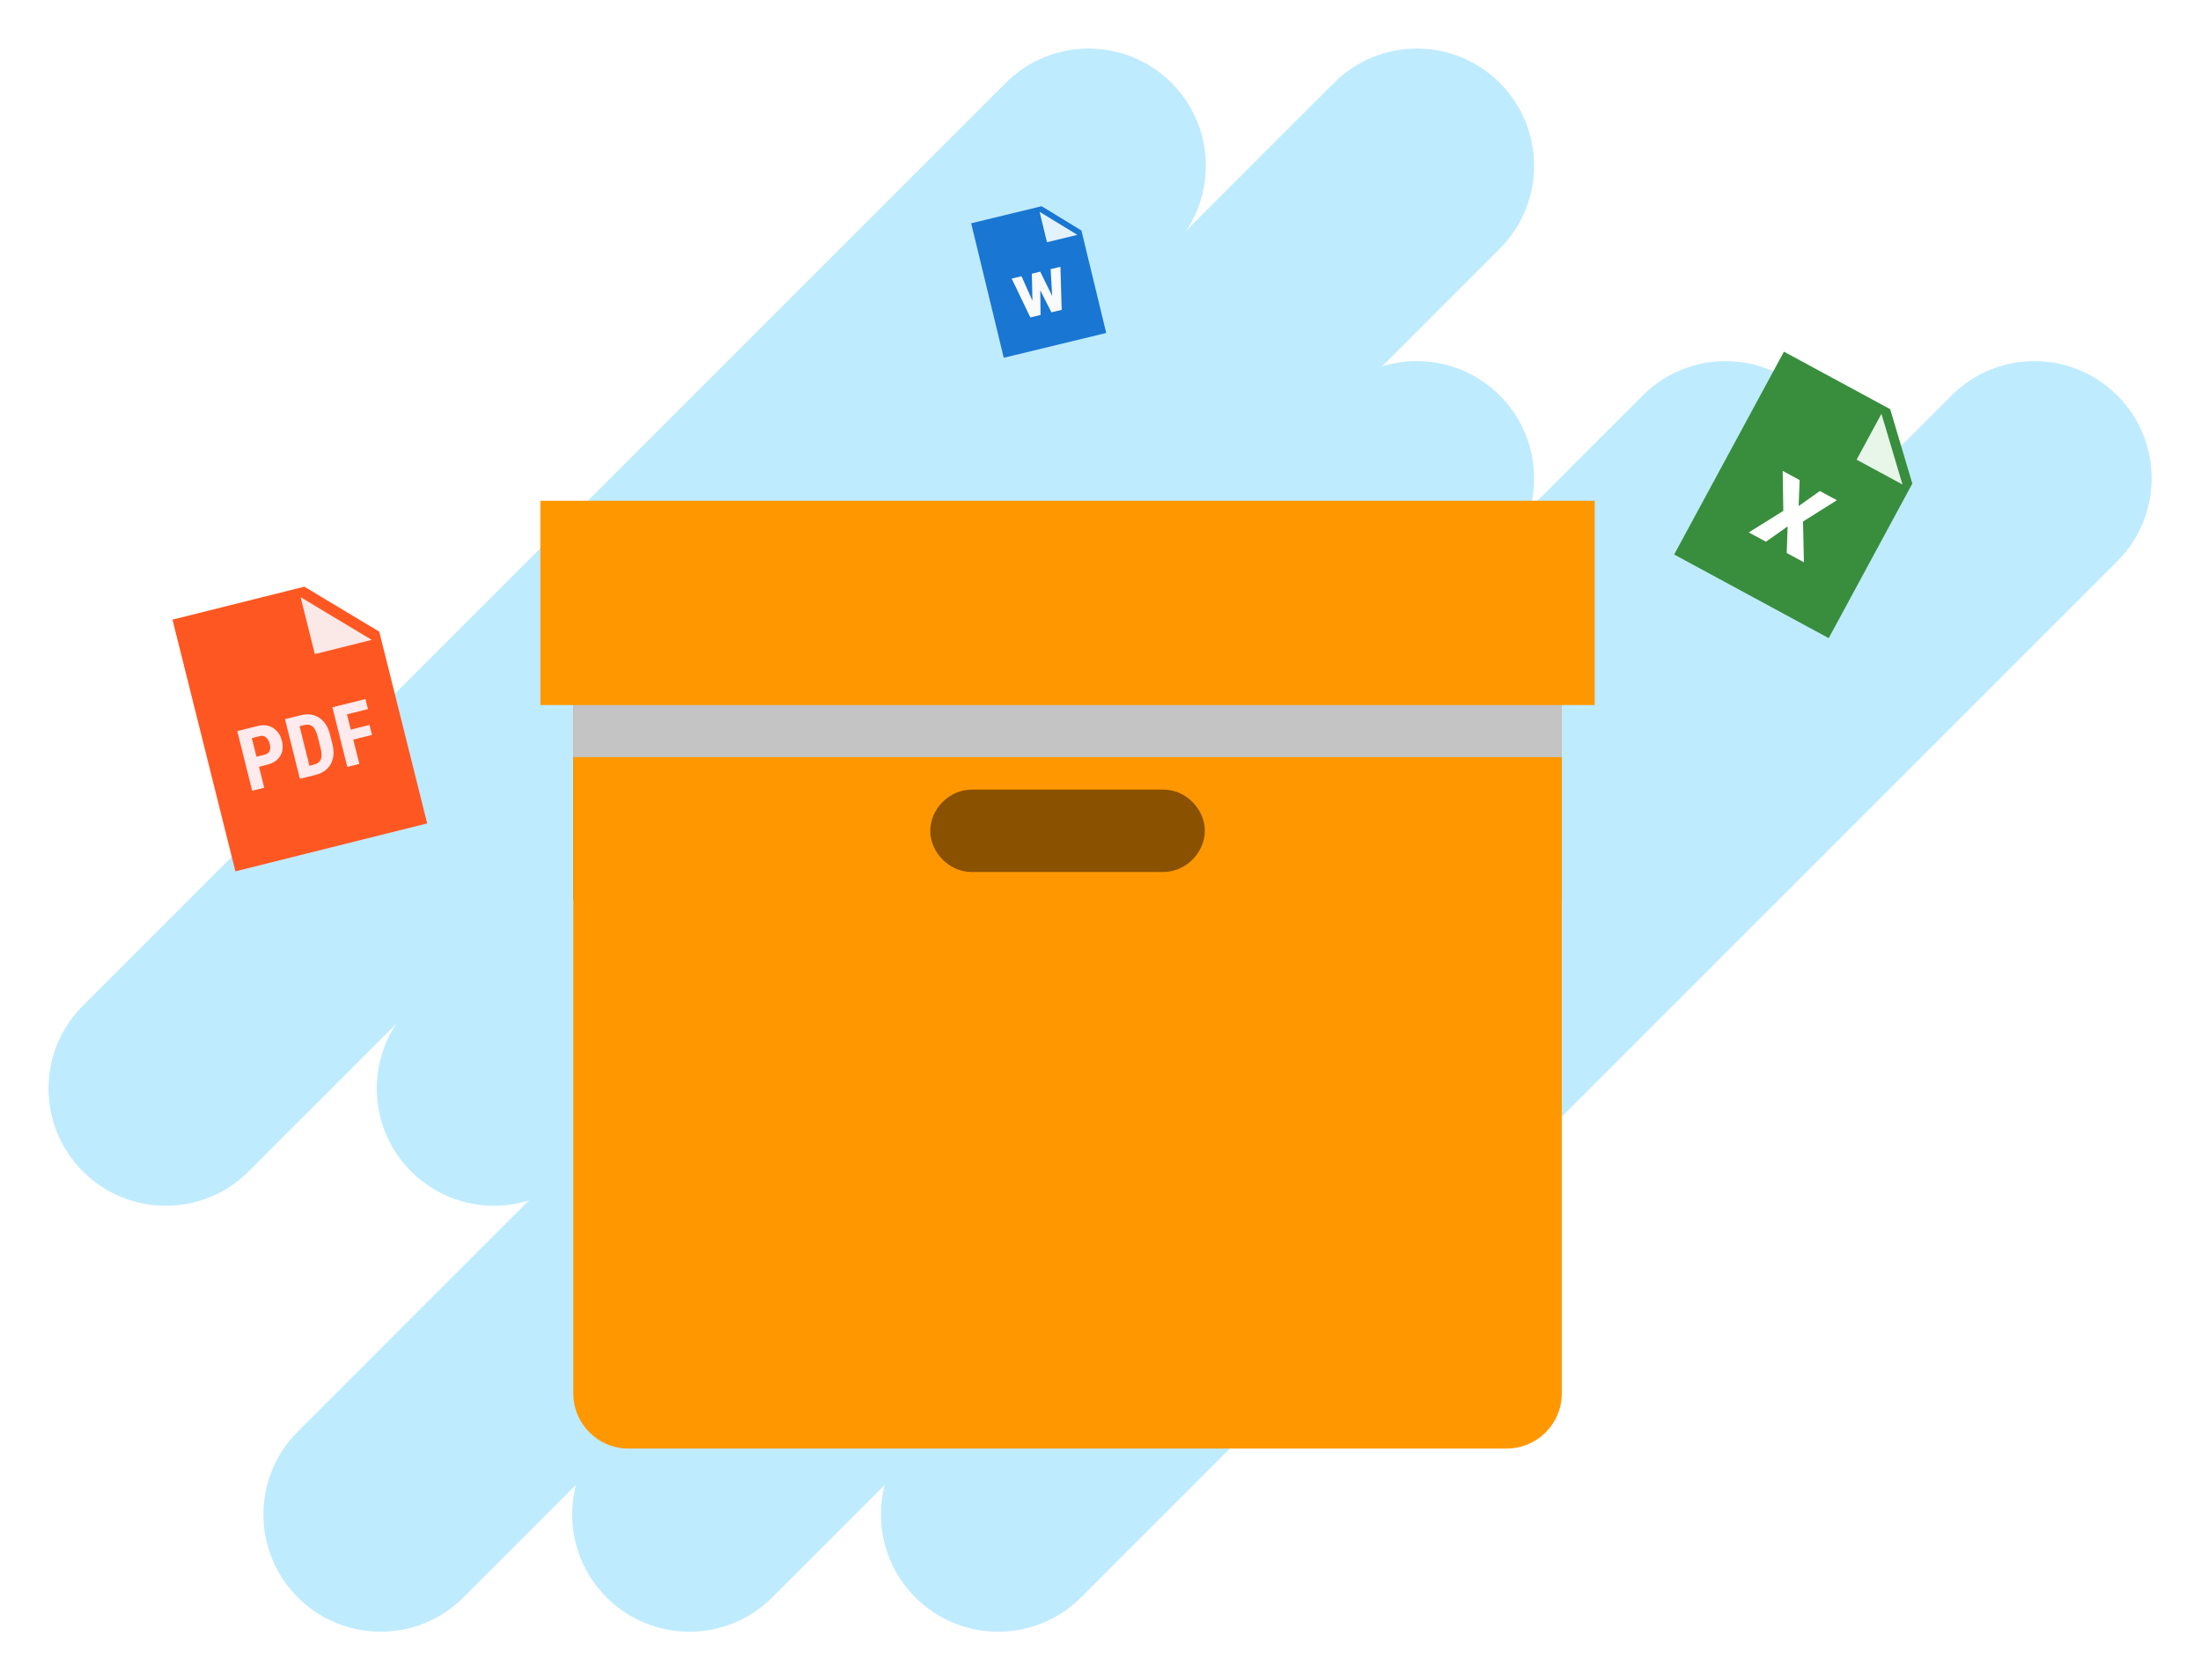 <svg width="169" height="129" viewBox="0 0 169 129" fill="none" xmlns="http://www.w3.org/2000/svg">
<g clip-path="url(#clip0)">
<path d="M115.157 19.09C118.672 15.576 118.672 9.878 115.157 6.363C111.642 2.849 105.943 2.849 102.428 6.363L31.568 77.209C28.052 80.723 28.052 86.421 31.568 89.936C35.083 93.45 40.782 93.45 44.297 89.936L115.157 19.09Z" fill="#BFEBFE"/>
<path d="M115.157 43.088C118.672 39.573 118.672 33.875 115.157 30.361C111.642 26.847 105.943 26.847 102.428 30.361L22.862 109.91C19.347 113.424 19.347 119.122 22.862 122.637C26.377 126.151 32.077 126.151 35.592 122.637L115.157 43.088Z" fill="#BFEBFE"/>
<path d="M138.864 43.088C142.379 39.573 142.379 33.875 138.864 30.361C135.349 26.847 129.65 26.847 126.135 30.361L46.569 109.91C43.054 113.424 43.054 119.122 46.569 122.637C50.084 126.151 55.784 126.151 59.299 122.637L138.864 43.088Z" fill="#BFEBFE"/>
<path d="M162.574 43.088C166.089 39.573 166.089 33.875 162.574 30.361C159.059 26.847 153.36 26.847 149.844 30.361L70.279 109.91C66.764 113.424 66.764 119.122 70.279 122.637C73.794 126.151 79.493 126.151 83.008 122.637L162.574 43.088Z" fill="#BFEBFE"/>
<path d="M89.954 19.09C93.469 15.576 93.469 9.878 89.954 6.363C86.439 2.849 80.74 2.849 77.225 6.363L6.364 77.209C2.849 80.723 2.849 86.421 6.364 89.935C9.879 93.45 15.579 93.45 19.094 89.935L89.954 19.09Z" fill="#BFEBFE"/>
<path d="M52.454 39.543H111.486V54.298H52.454V39.543Z" fill="#D17A00"/>
<path d="M52.454 69.053H44.021V52.19L52.454 39.543V69.053ZM111.486 69.053H119.919V52.19L111.486 39.543V69.053Z" fill="#8A5100"/>
<path d="M115.703 111.21H48.237C45.918 111.21 44.021 109.313 44.021 106.994V52.19H119.919V106.994C119.919 109.313 118.022 111.21 115.703 111.21Z" fill="#FF9800"/>
<path d="M89.349 66.945H74.591C72.905 66.945 71.429 65.47 71.429 63.783C71.429 62.097 72.905 60.621 74.591 60.621H89.349C91.036 60.621 92.512 62.097 92.512 63.783C92.512 65.47 91.036 66.945 89.349 66.945Z" fill="#8A5100"/>
<g filter="url(#filter0_d)">
<path d="M119.919 49.071H44.021V54.129H119.919V49.071Z" fill="#C4C4C4"/>
</g>
<path d="M122.449 38.447H41.491V54.129H122.449V38.447Z" fill="#FF9800"/>
<path d="M84.94 25.563L77.072 27.468L74.57 17.143L79.98 15.833L83.034 17.696L84.94 25.563Z" fill="#1976D2"/>
<path d="M82.725 18.031L80.389 18.597L79.823 16.262L82.725 18.031Z" fill="#E3F2FD"/>
<path d="M80.789 22.724L80.672 20.664L81.424 20.482L81.518 23.789L80.732 23.979L79.876 22.288L79.897 24.181L79.113 24.371L77.681 21.388L78.435 21.205L79.274 23.09L79.229 21.013L79.872 20.857L80.789 22.724Z" fill="#FAFAFA"/>
<path d="M32.801 63.217L18.075 66.896L13.244 47.572L23.368 45.042L29.12 48.493L32.801 63.217Z" fill="#FF5722"/>
<path d="M28.546 49.126L24.174 50.218L23.081 45.847L28.546 49.126Z" fill="#FBE9E7"/>
<path d="M19.886 58.867L20.288 60.477L19.363 60.708L18.219 56.129L19.779 55.739C20.232 55.625 20.629 55.676 20.968 55.889C21.308 56.103 21.534 56.434 21.646 56.883C21.758 57.332 21.713 57.719 21.512 58.046C21.311 58.373 20.974 58.595 20.502 58.713L19.886 58.867ZM19.693 58.096L20.329 57.937C20.505 57.893 20.627 57.802 20.695 57.662C20.762 57.522 20.768 57.343 20.713 57.122C20.656 56.894 20.561 56.724 20.429 56.613C20.297 56.503 20.148 56.468 19.981 56.507L19.336 56.668L19.693 58.096ZM23.028 59.792L21.884 55.212L23.095 54.91C23.63 54.776 24.099 54.84 24.501 55.1C24.904 55.36 25.182 55.785 25.336 56.375L25.522 57.117C25.672 57.719 25.631 58.231 25.4 58.653C25.167 59.076 24.772 59.357 24.214 59.496L23.028 59.792ZM23.001 55.752L23.761 58.794L24.038 58.724C24.346 58.647 24.543 58.512 24.628 58.318C24.713 58.124 24.71 57.827 24.616 57.427L24.418 56.632C24.311 56.204 24.176 55.921 24.015 55.782C23.853 55.643 23.627 55.605 23.338 55.669L23.001 55.753L23.001 55.752ZM28.564 56.424L27.126 56.783L27.593 58.651L26.668 58.883L25.523 54.303L28.059 53.67L28.252 54.44L26.641 54.843L26.934 56.016L28.372 55.657L28.564 56.424Z" fill="#FFEBEE"/>
<path d="M140.415 48.992L128.548 42.572L136.976 27L145.134 31.413L146.836 37.127L140.415 48.992Z" fill="#388E3C"/>
<path d="M146.079 37.197L142.557 35.291L144.463 31.769L146.079 37.197Z" fill="#E8F5E9"/>
<path d="M138.105 38.854L139.735 37.697L141.042 38.404L138.442 40.039L138.51 43.168L137.19 42.454L137.26 40.415L135.593 41.59L134.276 40.877L136.929 39.221L136.879 36.152L138.183 36.857L138.105 38.854Z" fill="white"/>
</g>
<defs>
<filter id="filter0_d" x="40.021" y="49.071" width="83.898" height="13.059" filterUnits="userSpaceOnUse" color-interpolation-filters="sRGB">
<feFlood flood-opacity="0" result="BackgroundImageFix"/>
<feColorMatrix in="SourceAlpha" type="matrix" values="0 0 0 0 0 0 0 0 0 0 0 0 0 0 0 0 0 0 127 0"/>
<feOffset dy="4"/>
<feGaussianBlur stdDeviation="2"/>
<feColorMatrix type="matrix" values="0 0 0 0 0 0 0 0 0 0 0 0 0 0 0 0 0 0 0.25 0"/>
<feBlend mode="normal" in2="BackgroundImageFix" result="effect1_dropShadow"/>
<feBlend mode="normal" in="SourceGraphic" in2="effect1_dropShadow" result="shape"/>
</filter>
<clipPath id="clip0">
<rect width="169" height="129" fill="white"/>
</clipPath>
</defs>
</svg>
